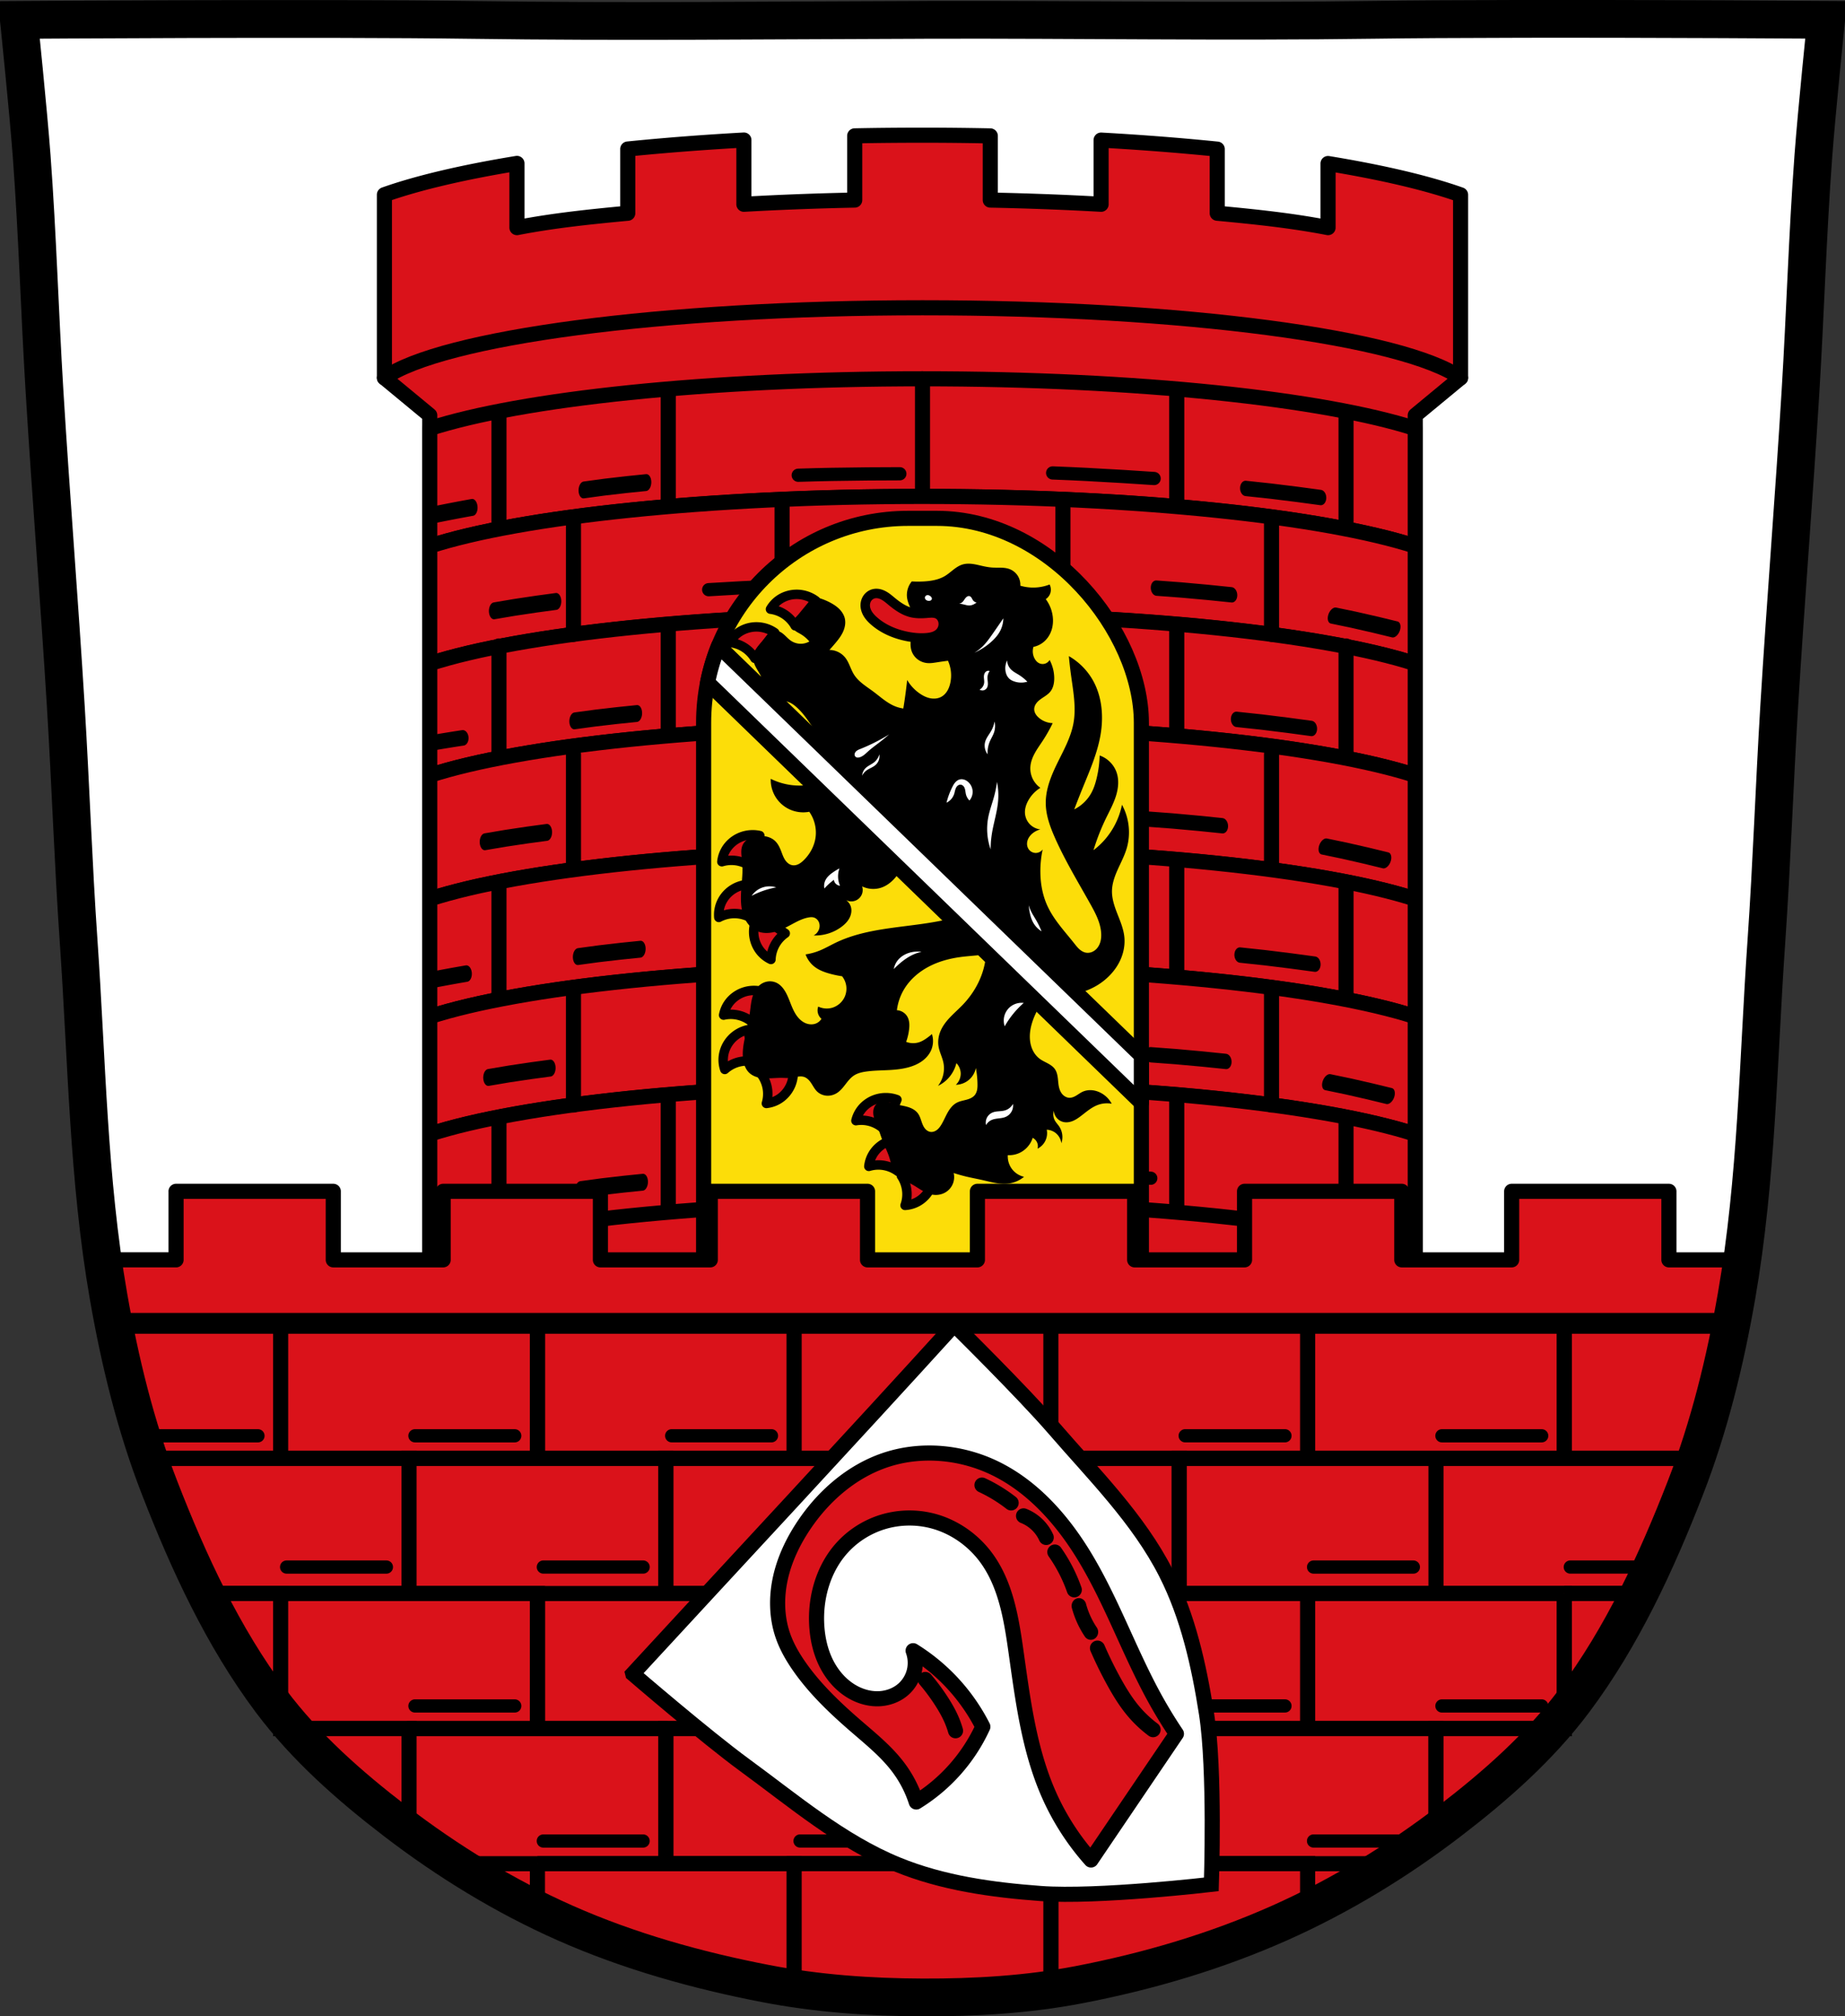 <svg xmlns="http://www.w3.org/2000/svg" xmlns:xlink="http://www.w3.org/1999/xlink" viewBox="0 0 977.12 1067.6"><rect x="0" y="0" width="977.12" height="1067.6" fill="#333333" stroke="none"/><path style="fill:#fff" d="M798.39 10.025c-26.17.053-51.02.198-70.798.478-79.11 1.122-156.7-.214-235.05 0-2.653.007-5.305.036-7.958.043-78.35.214-155.94 1.122-235.05 0-79.11-1.122-239.53 0-239.53 0s4.995 48.18 6.784 72.32c3.067 41.38 4.256 82.87 6.784 124.29 3.405 55.766 7.902 111.49 11.307 167.25 2.529 41.41 3.91 82.9 6.784 124.29 4.346 62.59 5.02 125.75 15.786 187.56 6.02 34.562 14.418 68.979 27.14 101.67 15.355 39.473 33.473 78.71 58.839 112.63 18.288 24.456 41.648 45.04 65.884 63.62 27.747 21.272 57.962 39.816 89.93 53.968 33.818 14.97 69.917 25.08 106.24 32.09 27.334 5.278 55.35 7.255 83.19 7.349 27.662.094 55.55-1.52 82.71-6.741 36.46-7.01 72.54-17.626 106.46-32.746 31.934-14.235 62.23-32.696 89.98-53.968 24.24-18.58 47.595-39.17 65.884-63.62 25.365-33.919 43.484-73.16 58.839-112.63 12.718-32.695 21.12-67.16 27.14-101.72 10.762-61.814 11.44-124.97 15.786-187.56 2.874-41.39 4.256-82.87 6.784-124.29 3.405-55.766 7.902-111.44 11.307-167.21 2.529-41.41 3.717-82.909 6.784-124.29 1.79-24.14 6.784-72.32 6.784-72.32s-90.24-.636-168.73-.478"/><path style="fill:#da121a;stroke:#000;stroke-width:8;stroke-linecap:round;stroke-linejoin:round;stroke-miterlimit:4;stroke-dasharray:none" d="m488.557 71.582.004.004c-12.14 0-24.12.106-35.907.344v34.006c-14.785.293-29.566.789-44.338 1.476-4.784.223-9.567.478-14.35.742V74.148c-21.575 1.203-42.15 2.795-61.5 4.75v34c-19.648 1.849-39.317 3.851-58.689 7.625v-34c-28.583 4.68-52.5 10.295-70.19 16.565v96.972h569.94v-96.91c-17.685-6.27-41.604-11.877-70.19-16.562v33.935c-19.37-3.774-39.035-5.776-58.683-7.625h-.004V78.957c-19.353-1.959-39.924-3.573-61.5-4.78v33.977c-4.781-.264-9.563-.52-14.347-.742a1662.584 1662.584 0 0 0-44.34-1.476V71.957a1778.382 1778.382 0 0 0-35.906-.375z"/><path style="fill:#da121a;stroke:#000;stroke-width:8;stroke-linecap:round;stroke-linejoin:round;stroke-miterlimit:4;stroke-dasharray:none" d="M488.56 162.955c-138.59 0-254.67 15.828-284.97 37.09l24 19.844v584.379h521.94V219.889l24-19.844c-30.3-21.267-146.38-37.09-284.97-37.09z"/><path style="fill:#da121a;stroke:#000;stroke-width:8;stroke-linecap:round;stroke-linejoin:round;stroke-miterlimit:4;stroke-dasharray:none" d="M488.56 200.555c-113.95 0-212.62 10.688-260.97 26.313v80.934h521.94v-80.903c-48.35-15.626-147.02-26.344-260.97-26.344z"/><path style="fill:#da121a;stroke:#000;stroke-width:8;stroke-linecap:round;stroke-linejoin:round;stroke-miterlimit:4;stroke-dasharray:none;stroke-opacity:1" d="M488.56 262.815c-113.95 0-212.62 10.688-260.97 26.313v80.934h521.94v-80.903c-48.35-15.626-147.02-26.344-260.97-26.344z"/><path style="fill:#da121a;stroke:#000;stroke-width:8;stroke-linecap:round;stroke-linejoin:round;stroke-miterlimit:4;stroke-dasharray:none;stroke-opacity:1" d="M488.56 262.845c-113.95 0-212.62 10.688-260.97 26.313v80.934h521.94v-80.903c-48.35-15.626-147.02-26.344-260.97-26.344z"/><path style="fill:#da121a;stroke:#000;stroke-width:8;stroke-linecap:round;stroke-linejoin:round;stroke-miterlimit:4;stroke-dasharray:none;stroke-opacity:1" d="M488.56 325.115c-113.95 0-212.62 10.688-260.97 26.313v80.934h521.94v-80.903c-48.35-15.626-147.02-26.344-260.97-26.344z"/><path style="fill:#da121a;stroke:#000;stroke-width:8;stroke-linecap:round;stroke-linejoin:round;stroke-miterlimit:4;stroke-dasharray:none;stroke-opacity:1" d="M488.56 325.055c-113.95 0-212.62 10.688-260.97 26.313v80.934h521.94v-80.903c-48.35-15.626-147.02-26.344-260.97-26.344z"/><path d="M488.56 384.205c-113.95 0-212.62 10.688-260.97 26.313v80.934h521.94v-80.903c-48.35-15.626-147.02-26.344-260.97-26.344z" id="a" style="fill:#da121a;stroke:#000;stroke-width:8;stroke-linecap:round;stroke-linejoin:round;stroke-miterlimit:4;stroke-dasharray:none;stroke-opacity:1"/><use xlink:href="#a" width="100%" height="100%" style="stroke-width:8;stroke-miterlimit:4;stroke-dasharray:none;stroke:#000;stroke-opacity:1"/><path style="fill:#da121a;stroke:#000;stroke-width:8;stroke-linecap:round;stroke-linejoin:round;stroke-miterlimit:4;stroke-dasharray:none;stroke-opacity:1" d="M488.56 449.645c-113.95 0-212.62 10.688-260.97 26.313V556.891h521.94v-80.903c-48.35-15.626-147.02-26.344-260.97-26.344z"/><path style="fill:#da121a;stroke:#000;stroke-width:8;stroke-linecap:round;stroke-linejoin:round;stroke-miterlimit:4;stroke-dasharray:none;stroke-opacity:1" d="M488.56 449.675c-113.95 0-212.62 10.688-260.97 26.313v80.934h521.94v-80.903c-48.35-15.626-147.02-26.344-260.97-26.344z"/><path style="fill:#da121a;stroke:#000;stroke-width:8;stroke-linecap:round;stroke-linejoin:round;stroke-miterlimit:4;stroke-dasharray:none;stroke-opacity:1" d="M488.56 511.945c-113.95 0-212.62 10.688-260.97 26.313v80.934h521.94v-80.903c-48.35-15.626-147.02-26.344-260.97-26.344z"/><path style="fill:#da121a;stroke:#000;stroke-width:8;stroke-linecap:round;stroke-linejoin:round;stroke-miterlimit:4;stroke-dasharray:none;stroke-opacity:1" d="M488.56 511.975c-113.95 0-212.62 10.688-260.97 26.313v80.934h521.94v-80.903c-48.35-15.626-147.02-26.344-260.97-26.344z"/><path style="fill:#da121a;stroke:#000;stroke-width:8;stroke-linecap:round;stroke-linejoin:round;stroke-miterlimit:4;stroke-dasharray:none;stroke-opacity:1" d="M488.56 574.235c-113.95 0-212.62 10.688-260.97 26.313v80.934h521.94v-80.903c-48.35-15.626-147.02-26.344-260.97-26.344z"/><path style="fill:#da121a;stroke:#000;stroke-width:8;stroke-linecap:round;stroke-linejoin:round;stroke-miterlimit:4;stroke-dasharray:none;stroke-opacity:1" d="M488.56 574.175c-113.95 0-212.62 10.688-260.97 26.313v80.934h521.94v-80.903c-48.35-15.626-147.02-26.344-260.97-26.344z"/><path style="fill:#da121a;stroke:#000;stroke-width:8;stroke-linecap:round;stroke-linejoin:round;stroke-miterlimit:4;stroke-dasharray:none;stroke-opacity:1" d="M488.56 636.445c-113.95 0-212.62 10.688-260.97 26.313v80.934h521.94v-80.903c-48.35-15.626-147.02-26.344-260.97-26.344z"/><path style="fill:#da121a;stroke:#000;stroke-width:8;stroke-linecap:round;stroke-miterlimit:4;stroke-dasharray:none" d="M488.56 200.555v61.53"/><path style="fill:#da121a;stroke:#000;stroke-width:8;stroke-linecap:round;stroke-miterlimit:4;stroke-dasharray:none;stroke-linejoin:round" d="M353.91 208.185v59.17"/><path style="fill:#da121a;stroke:#000;stroke-width:8;stroke-linecap:round;stroke-miterlimit:4;stroke-dasharray:none" d="M623.21 208.185v59.17"/><path style="fill:#da121a;stroke:#000;stroke-width:8;stroke-linecap:round;stroke-miterlimit:4;stroke-dasharray:none;stroke-linejoin:round" d="M264.25 219.155v59.17"/><path style="fill:#da121a;stroke:#000;stroke-width:8;stroke-linecap:round;stroke-miterlimit:4;stroke-dasharray:none" d="M712.87 219.155v59.17"/><path style="fill:#da121a;stroke:#000;stroke-width:8;stroke-linecap:round;stroke-miterlimit:4;stroke-dasharray:none;stroke-linejoin:round;stroke-opacity:1" d="M303.72 276.685v59.17M673.4 276.685v59.17"/><path transform="rotate(-1.842 1916.487 2136.374)" d="M434.75 263.625c5.97-.188 11.942-.34 17.914-.452 6.344-.12 12.688-.198 19.032-.25 5.621-.046 11.242-.072 16.864-.078" style="fill:none;stroke:#000;stroke-width:7;stroke-linecap:round;stroke-linejoin:miter;stroke-miterlimit:4;stroke-dasharray:none;stroke-opacity:1"/><path style="fill:#da121a;stroke:#000;stroke-width:8;stroke-linecap:round;stroke-miterlimit:4;stroke-dasharray:none;stroke-linejoin:round;stroke-opacity:1" d="M414.2 265.675v59.17"/><path style="fill:#da121a;stroke:#000;stroke-width:8;stroke-linecap:round;stroke-miterlimit:4;stroke-dasharray:none;stroke-opacity:1" d="M562.92 265.675v59.17"/><path style="fill:#da121a;stroke:#000;stroke-width:8;stroke-linecap:round;stroke-linejoin:round;stroke-miterlimit:4;stroke-dasharray:none;stroke-opacity:1" d="M353.91 331.045v55.454M623.21 330.808v55.706"/><path style="fill:#da121a;stroke:#000;stroke-width:8;stroke-linecap:round;stroke-miterlimit:4;stroke-dasharray:none;stroke-linejoin:round;stroke-opacity:1" d="M264.25 342.015v59.17M712.87 342.015v59.17M303.72 399.555v59.17M673.4 399.555v59.17M414.2 388.535v59.17M562.92 388.535v59.17"/><path style="fill:#da121a;stroke:#000;stroke-width:8;stroke-linecap:round;stroke-miterlimit:4;stroke-dasharray:none;stroke-opacity:1" d="M488.56 449.775v61.53"/><path style="fill:#da121a;stroke:#000;stroke-width:8;stroke-linecap:round;stroke-miterlimit:4;stroke-dasharray:none;stroke-linejoin:round;stroke-opacity:1" d="M623.21 457.405v59.17M264.25 468.375v59.17M712.87 468.375v59.17M303.72 525.905v59.17M673.4 525.905v59.17M414.2 514.895v59.17M562.92 514.895v59.17"/><path style="fill:#da121a;stroke:#000;stroke-width:8;stroke-linecap:round;stroke-miterlimit:4;stroke-dasharray:none;stroke-opacity:1" d="M488.56 574.625v61.53"/><path style="fill:#da121a;stroke:#000;stroke-width:8;stroke-linecap:round;stroke-miterlimit:4;stroke-dasharray:none;stroke-linejoin:round;stroke-opacity:1" d="M353.91 582.265v59.17M623.21 582.265v59.17M264.25 593.235v59.17M712.87 593.235v59.17M303.72 650.765v59.17M673.4 650.765v59.17M414.2 639.745v59.17"/><path style="fill:#da121a;stroke:#000;stroke-width:5;stroke-linecap:round;stroke-opacity:1" d="M562.92 639.745v59.17"/><path style="fill:#da121a;stroke:#000;stroke-width:8;stroke-miterlimit:4;stroke-dasharray:none" d="m674.08 1019.675 61.809-29.968s-1.249-31.841-6.868-33.09c-5.619-1.249-72.42-1.873-73.05 3.746-.624 5.619 18.11 59.31 18.11 59.31zM233.93 986.585l44.952 25.598s19.979-3.746 21.23-6.868c1.249-3.122-2.497-33.09-3.746-35.587s-31.22-4.37-35.587-3.746c-4.37.624-26.846 20.603-26.846 20.603z"/><path style="fill:none;stroke:#000;stroke-width:7;stroke-linecap:round;stroke-linejoin:miter;stroke-miterlimit:4;stroke-dasharray:none;stroke-opacity:1" d="M434.75 263.625c5.97-.188 11.942-.34 17.914-.452 6.344-.12 12.688-.198 19.032-.25 5.621-.046 11.242-.072 16.864-.078" transform="rotate(3.97 -4658.752 2187.351)"/><rect style="opacity:1;fill:#fcdd09;fill-opacity:1;fill-rule:evenodd;stroke:none;stroke-width:8;stroke-linecap:round;stroke-linejoin:round;stroke-miterlimit:4;stroke-dasharray:none;stroke-opacity:1;paint-order:markers fill stroke" width="231.844" height="570.459" x="372.636" y="274.448" ry="108.296" rx="108.296"/><path style="fill:#da121a;fill-opacity:1;stroke:#000;stroke-width:5;stroke-linecap:round;stroke-linejoin:round;stroke-miterlimit:4;stroke-dasharray:none;stroke-opacity:1" d="M421.257 314.701c-3.172.13-6.31 1.181-8.879 3.047a15.736 15.736 0 0 0-4.33 4.79 17.62 17.62 0 0 1 6.342 2.089 17.679 17.679 0 0 1 6.736 6.71l10.914-13.253a16.938 16.938 0 0 0-9.424-3.381c-.453-.02-.906-.02-1.359-.002zm-20.46 17.213c-3.628-.046-7.273 1.13-10.144 3.348a15.735 15.735 0 0 0-4.187 4.916 17.62 17.62 0 0 1 6.4 1.9 17.68 17.68 0 0 1 6.934 6.508l10.516-13.572a16.936 16.936 0 0 0-9.52-3.1zm5.414 19.47a17.672 17.672 0 0 1-1.418 9.401 17.626 17.626 0 0 1-3.852 5.455 15.746 15.746 0 0 0 6.334 1.27c3.628-.035 7.217-1.367 10.037-3.649a16.937 16.937 0 0 0 5.557-8.328zm-7.59 90.606a16.903 16.903 0 0 0-6.205 1.178c-3.372 1.337-6.296 3.808-8.107 6.951a15.746 15.746 0 0 0-2.006 6.14 17.631 17.631 0 0 1 6.644-.675 17.673 17.673 0 0 1 8.885 3.383l4.568-16.551a16.747 16.747 0 0 0-3.779-.426zm-.928 26.248c-3.387-.101-6.8.852-9.644 2.694-3.045 1.971-5.43 4.967-6.59 8.404a15.742 15.742 0 0 0-.762 6.414 17.616 17.616 0 0 1 6.381-1.963c3.191-.344 6.474.208 9.377 1.576zm3.98 16.28a16.94 16.94 0 0 0-2.507 9.693c.178 3.623 1.576 7.188 3.967 9.916a15.734 15.734 0 0 0 5.164 3.877c.08-2.238.595-4.46 1.504-6.506a17.674 17.674 0 0 1 6.066-7.32zm-2.368 39.9a16.84 16.84 0 0 0-5.006.756c-3.463 1.08-6.565 3.326-8.608 6.324a15.741 15.741 0 0 0-2.459 5.973 17.628 17.628 0 0 1 6.676-.176c3.166.527 6.18 1.94 8.608 4.039l5.795-16.16a16.84 16.84 0 0 0-5.006-.756zm-3.135 20.76a16.94 16.94 0 0 0-8.723 4.916c-2.487 2.64-4.087 6.12-4.394 9.734-.184 2.16.086 4.359.789 6.41a17.63 17.63 0 0 1 5.73-3.43 17.672 17.672 0 0 1 9.48-.706zm23.52 18.94-16.544 4.589a17.684 17.684 0 0 1 3.397 8.883 17.616 17.616 0 0 1-.666 6.642 15.736 15.736 0 0 0 6.137-2.011c3.14-1.816 5.607-4.745 6.94-8.12a16.936 16.936 0 0 0 .735-9.984zm49.103 17.062c-1.27.025-2.538.194-3.77.506-3.516.89-6.736 2.963-8.939 5.845a15.735 15.735 0 0 0-2.781 5.828 17.63 17.63 0 0 1 6.676.19 17.671 17.671 0 0 1 8.373 4.502l6.668-15.82a16.903 16.903 0 0 0-6.227-1.051zm7.658 22.105a16.904 16.904 0 0 0-6.205 1.178c-3.372 1.337-6.296 3.81-8.107 6.953a15.734 15.734 0 0 0-2.004 6.139 17.62 17.62 0 0 1 6.642-.676 17.68 17.68 0 0 1 8.887 3.383l4.566-16.55a16.749 16.749 0 0 0-3.779-.427zm17.67 15.516-16.75 3.77a17.68 17.68 0 0 1 2.953 9.038 17.615 17.615 0 0 1-.992 6.602c2.165-.13 4.3-.715 6.229-1.707 3.226-1.66 5.835-4.463 7.332-7.768a16.935 16.935 0 0 0 1.228-9.935z"/><rect style="opacity:1;fill:none;fill-opacity:1;fill-rule:evenodd;stroke:#000;stroke-width:8;stroke-linecap:round;stroke-linejoin:round;stroke-miterlimit:4;stroke-dasharray:none;stroke-opacity:1;paint-order:markers fill stroke" width="231.844" height="570.459" x="372.636" y="274.448" ry="108.296" rx="108.296"/><path style="fill:#da121a;stroke:#000;stroke-width:8;stroke-linecap:round;stroke-miterlimit:4;stroke-dasharray:none" d="M284.61 700.685h135.97v71.52H284.61z"/><path style="fill:#da121a;stroke:#000;stroke-width:8;stroke-linecap:round;stroke-miterlimit:4;stroke-dasharray:none" d="M420.58 700.685h135.97v71.52H420.58zM59.211 700.675l21 71.53h68.41v-71.53zM148.632 700.685h135.97v71.52h-135.97zM556.55 700.685h135.97v71.52H556.55zM692.53 700.685H828.5v71.52H692.53z"/><path style="fill:#da121a;stroke:#000;stroke-width:8;stroke-linecap:round;stroke-miterlimit:4;stroke-dasharray:none" d="M828.49 700.675v71.53h66.844l17.25-47.22 4.781-24.313h-88.87zM352.59 772.195h135.97v71.52H352.59zM488.57 772.195h135.97v71.52H488.57zM80.649 772.205v.406l31.875 71.09h104.09v-71.5H80.644z"/><path style="fill:#da121a;stroke:#000;stroke-width:8;stroke-linecap:round;stroke-miterlimit:4;stroke-dasharray:none" d="M216.62 772.195h135.97v71.52H216.62zM624.54 772.195h135.97v71.52H624.54zM760.52 772.205v71.5h108.47l18.625-40.688 8.875-28.625v-2.188H760.52zM284.61 843.715h135.97v71.52H284.61z"/><path style="fill:#da121a;stroke:#000;stroke-width:8;stroke-linecap:round;stroke-miterlimit:4;stroke-dasharray:none" d="M420.58 843.715h135.97v71.52H420.58zM108.117 843.705l14.06 32.375 26.438 30.03V843.7h-40.5zM148.632 843.715h135.97v71.52h-135.97zM556.55 843.715h135.97v71.52H556.55zM692.53 843.715H828.5v71.52H692.53z"/><path style="fill:#da121a;stroke:#000;stroke-width:8;stroke-linecap:round;stroke-miterlimit:4;stroke-dasharray:none" d="M828.49 843.705v62.03l21.03-24.656 18.16-37.37h-39.19zM352.59 915.235h135.97v71.52H352.59z"/><path style="fill:none;stroke:#000;stroke-width:7;stroke-linecap:round;stroke-linejoin:miter;stroke-miterlimit:4;stroke-dasharray:none;stroke-opacity:1" d="M476.555 974.745h-52.849"/><path style="fill:#da121a;stroke:#000;stroke-width:8;stroke-linecap:round;stroke-miterlimit:4;stroke-dasharray:none" d="M488.57 915.235h135.97v71.52H488.57zM156.34 915.235l23.281 23.281 16.844 13.719 20.16 14.906v-51.906h-60.28z"/><path style="fill:#da121a;stroke:#000;stroke-width:8;stroke-linecap:round;stroke-miterlimit:4;stroke-dasharray:none;stroke-linejoin:round" d="M216.62 915.235v56.844l25.313 14.688h110.66v-71.53h-135.97z"/><path style="fill:#da121a;stroke:#000;stroke-width:8;stroke-linecap:round;stroke-miterlimit:4;stroke-dasharray:none" d="M624.52 915.235v71.53h111.41l24.594-18.781v-52.75h-136z"/><path style="fill:#da121a;stroke:#000;stroke-width:8;stroke-linecap:round;stroke-miterlimit:4;stroke-dasharray:none" d="M760.52 915.235v53.594l24.06-19.719 32.19-33.875zM556.55 986.765v68.53c7.202-.122 85.69-23.16 85.69-23.16l50.28-21.969V986.76H556.55zm0 70.66v.844h.188c-.075-.341-.133-.59-.188-.844zM284.62 986.765v21.438l39.22 19.594 69.28 21.844 27.469 3.438v-66.31h-135.97z"/><path style="fill:#da121a;stroke:#000;stroke-width:8;stroke-linecap:round;stroke-miterlimit:4;stroke-dasharray:none" d="M420.58 986.755h135.97v71.52H420.58z"/><path style="fill:none;stroke:#000;stroke-width:7;stroke-linecap:round;stroke-linejoin:miter;stroke-miterlimit:4;stroke-dasharray:none;stroke-opacity:1" d="M680.53 903.235h-52.849"/><path style="fill:#fff;stroke:#000;stroke-width:8;stroke-linecap:round;stroke-miterlimit:4;stroke-dasharray:none" d="M335.12 886.225s38.633 33.27 59.19 48.29c25.993 18.987 51.22 40.508 80.901 52.677 23.992 9.835 50.25 13.462 75.9 15.353 30.22 2.228 90.43-4.831 90.43-4.831s2.096-60.57-2.594-90.51c-3.98-25.41-9.721-51.31-21.484-74.41-14.554-28.591-38.08-51.95-59.13-76.31-16.647-19.263-52.966-55.05-52.966-55.05-56.827 62.54-112.99 122.64-170.25 184.78z"/><g style="stroke-width:1.042"><path d="m-485.574 987.537 47.173-69.677a259.07 259.07 0 0 1-12.118-19.908c-14.189-25.862-23.922-54.075-39.382-79.198-12.088-19.642-28.131-37.584-48.904-47.605-18.704-9.023-40.927-11.012-60.589-4.328-18.406 6.258-33.853 19.711-44.69 35.852-5.971 8.893-10.69 18.723-13.007 29.182-2.316 10.458-2.153 21.575 1.33 31.705 2.047 5.948 5.191 11.47 8.762 16.648 8.83 12.805 20.25 23.595 32.026 33.757 8.282 7.148 16.875 14.133 23.37 22.937a64.69 64.69 0 0 1 9.52 18.61 95.758 95.758 0 0 0 21.206-17.745 95.768 95.768 0 0 0 15.58-23.802 105.785 105.785 0 0 0-17.743-25.101 105.74 105.74 0 0 0-20.774-16.878 19.613 19.613 0 0 1 .627 11.352 19.613 19.613 0 0 1-5.82 9.768c-3.902 3.543-9.21 5.387-14.482 5.422-5.27.036-10.483-1.667-14.947-4.47-5.99-3.764-10.651-9.458-13.696-15.845-3.045-6.386-4.528-13.445-4.913-20.509-.842-15.44 3.812-31.466 14.282-42.845 6.044-6.57 13.89-11.46 22.441-14.022 8.552-2.563 17.786-2.794 26.462-.692 12.063 2.923 22.905 10.368 30.294 20.34 10.764 14.527 13.901 33.169 16.446 51.068 3.845 27.047 7.178 54.623 18.176 79.63a138.494 138.494 0 0 0 23.37 36.354z" style="fill:#da121a;fill-opacity:1;stroke:#000;stroke-width:8.34;stroke-linecap:round;stroke-linejoin:round;stroke-miterlimit:4;stroke-dasharray:none;stroke-opacity:1" transform="matrix(.959 0 0 .959 1043.463 37.757)"/><path d="M-545.78 780.552a83.131 83.131 0 0 1 16.097 9.836M-522.827 797.542a23.137 23.137 0 0 1 8.048 5.366 23.11 23.11 0 0 1 4.471 6.557M-505.539 817.513a85.793 85.793 0 0 1 10.731 20.866" style="fill:none;stroke:#000;stroke-width:8.34;stroke-linecap:round;stroke-linejoin:round;stroke-miterlimit:4;stroke-dasharray:none;stroke-opacity:1" transform="matrix(.959 0 0 .959 1043.463 37.757)"/><path transform="matrix(.781 0 0 .828 956.928 151.168)" d="M-493.616 844.34a54.33 54.33 0 0 0 8.048 16.693" style="fill:none;stroke:#000;stroke-width:9.951;stroke-linecap:round;stroke-linejoin:round;stroke-miterlimit:4;stroke-dasharray:none;stroke-opacity:1"/><path d="M-481.99 870.571a216.377 216.377 0 0 0 9.24 18.779c3.061 5.53 6.381 10.947 10.432 15.798a64.884 64.884 0 0 0 11.03 10.433M-577.077 887.86a113.304 113.304 0 0 1 9.24 12.519c1.89 2.966 3.643 6.026 5.068 9.24a51.057 51.057 0 0 1 2.384 6.558" style="fill:none;stroke:#000;stroke-width:8.34;stroke-linecap:round;stroke-linejoin:round;stroke-miterlimit:4;stroke-dasharray:none;stroke-opacity:1" transform="matrix(.959 0 0 .959 1043.463 37.757)"/></g><path d="M93.242 630.765v36.28H54.429a628.515 628.515 0 0 0 3.03 19.219 734.503 734.503 0 0 0 2.656 14.406h856.87a741.118 741.118 0 0 0 2.688-14.5 622.074 622.074 0 0 0 3.03-19.12h-38.844v-36.28h-83.28v36.28h-58.19v-36.28h-83.28v36.28h-58.19v-36.28h-83.28v36.28h-58.19v-36.28h-83.28v36.28h-58.19v-36.28h-83.28v36.28h-58.19v-36.28h-83.28z" style="fill:#da121a;stroke:#000;stroke-width:8;stroke-linecap:round;stroke-linejoin:round;stroke-miterlimit:4;stroke-dasharray:none"/><path style="fill:none;stroke:#000;stroke-width:11;stroke-linecap:butt;stroke-miterlimit:4;stroke-dasharray:none;stroke-linejoin:round" d="M60.12 700.675h857.25"/><path d="M798.39 10.025c-26.17.053-51.02.198-70.798.478-79.11 1.122-156.7-.214-235.05 0-2.653.007-5.305.036-7.958.043-78.35.214-155.94 1.122-235.05 0-79.11-1.122-239.53 0-239.53 0s4.995 48.18 6.784 72.32c3.067 41.38 4.256 82.87 6.784 124.29 3.405 55.766 7.902 111.49 11.307 167.25 2.529 41.41 3.91 82.9 6.784 124.29 4.346 62.59 5.02 125.75 15.786 187.56 6.02 34.562 14.418 68.979 27.14 101.67 15.355 39.473 33.473 78.71 58.839 112.63 18.288 24.456 41.648 45.04 65.884 63.62 27.747 21.272 57.962 39.816 89.93 53.968 33.818 14.97 69.917 25.08 106.24 32.09 27.334 5.278 55.35 7.255 83.19 7.349 27.662.094 55.55-1.52 82.71-6.741 36.46-7.01 72.54-17.626 106.46-32.746 31.934-14.235 62.23-32.696 89.98-53.968 24.24-18.58 47.595-39.17 65.884-63.62 25.365-33.919 43.484-73.16 58.839-112.63 12.718-32.695 21.12-67.16 27.14-101.72 10.762-61.814 11.44-124.97 15.786-187.56 2.874-41.39 4.256-82.87 6.784-124.29 3.405-55.766 7.902-111.44 11.307-167.21 2.529-41.41 3.717-82.909 6.784-124.29 1.79-24.14 6.784-72.32 6.784-72.32s-90.24-.636-168.73-.478z" style="fill:none;stroke:#000;stroke-width:20"/><path style="fill:none;stroke:#000;stroke-width:7;stroke-linecap:round;stroke-linejoin:miter;stroke-miterlimit:4;stroke-dasharray:none;stroke-opacity:1" d="M408.575 760.195h-52.849M272.61 760.205h-52.849M136.621 760.205H83.772M816.49 760.205h-52.849M680.525 760.195h-52.849M340.605 829.695h-52.849M204.64 829.705h-52.849M748.52 829.705h-52.849M873.005 829.695h-41.369M272.615 903.245h-52.849M816.495 903.245h-52.849M340.59 974.755h-52.849M748.505 974.745h-52.849"/><path style="fill:none;stroke:#000;stroke-width:7;stroke-linecap:round;stroke-linejoin:miter;stroke-miterlimit:4;stroke-dasharray:none;stroke-opacity:1" d="M434.75 263.625c5.97-.188 11.942-.34 17.914-.452 6.344-.12 12.688-.198 19.032-.25 5.621-.046 11.242-.072 16.864-.078" transform="translate(-12 -12)"/><path style="fill:none;stroke:#000;stroke-width:8.946;stroke-linecap:round;stroke-linejoin:miter;stroke-miterlimit:4;stroke-dasharray:none;stroke-opacity:1" d="M434.75 263.625c5.97-.188 11.942-.34 17.914-.452 6.344-.12 12.688-.198 19.032-.25 5.621-.046 11.242-.072 16.864-.078" transform="matrix(.614 -.058 .004 .998 41.16 21.533)"/><path style="fill:none;stroke:#000;stroke-width:7;stroke-linecap:round;stroke-linejoin:miter;stroke-miterlimit:4;stroke-dasharray:none;stroke-opacity:1" d="M434.75 263.625c5.97-.188 11.942-.34 17.914-.452 6.344-.12 12.688-.198 19.032-.25 5.621-.046 11.242-.072 16.864-.078" transform="rotate(3.97 686.807 2027.69)"/><path style="fill:none;stroke:#000;stroke-width:8.152;stroke-linecap:round;stroke-linejoin:miter;stroke-miterlimit:4;stroke-dasharray:none;stroke-opacity:1" d="M434.75 263.625c5.97-.188 11.942-.34 17.914-.452 6.344-.12 12.688-.198 19.032-.25 5.621-.046 11.242-.072 16.864-.078" transform="matrix(.736 .104 -.052 .994 353.489 -48.648)"/><path style="fill:none;stroke:#000;stroke-width:8.946;stroke-linecap:round;stroke-linejoin:miter;stroke-miterlimit:4;stroke-dasharray:none;stroke-opacity:1" d="M452.664 263.173a2123.512 2123.512 0 0 1 35.896-.328" transform="matrix(.607 -.108 .085 .994 -68.72 60.144)"/><path transform="matrix(.611 -.078 .036 .997 -13.454 94.498)" d="M434.75 263.625c5.97-.188 11.942-.34 17.914-.452 6.344-.12 12.688-.198 19.032-.25 5.621-.046 11.242-.072 16.864-.078" style="fill:none;stroke:#000;stroke-width:8.946;stroke-linecap:round;stroke-linejoin:miter;stroke-miterlimit:4;stroke-dasharray:none;stroke-opacity:1"/><path transform="matrix(.739 .08 -.02 .995 296.459 14.316)" d="M434.75 263.625c5.97-.188 11.942-.34 17.914-.452 6.344-.12 12.688-.198 19.032-.25 5.621-.046 11.242-.072 16.864-.078" style="fill:none;stroke:#000;stroke-width:8.152;stroke-linecap:round;stroke-linejoin:miter;stroke-miterlimit:4;stroke-dasharray:none;stroke-opacity:1"/><path style="fill:none;stroke:#000;stroke-width:8.946;stroke-linecap:round;stroke-linejoin:miter;stroke-miterlimit:4;stroke-dasharray:none;stroke-opacity:1" d="M434.75 263.625c5.97-.188 11.942-.34 17.914-.452 6.344-.12 12.688-.198 19.032-.25 5.621-.046 11.242-.072 16.864-.078" transform="matrix(.598 .15 -.329 .942 532.987 12.37)"/><path style="fill:none;stroke:#000;stroke-width:8.946;stroke-linecap:round;stroke-linejoin:miter;stroke-miterlimit:4;stroke-dasharray:none;stroke-opacity:1" d="M434.75 263.625c5.97-.188 11.942-.34 17.914-.452 6.344-.12 12.688-.198 19.032-.25 5.621-.046 11.242-.072 16.864-.078" transform="matrix(.614 -.058 .004 .998 36.283 143.804)"/><path style="fill:none;stroke:#000;stroke-width:8.152;stroke-linecap:round;stroke-linejoin:miter;stroke-miterlimit:4;stroke-dasharray:none;stroke-opacity:1" d="M434.75 263.625c5.97-.188 11.942-.34 17.914-.452 6.344-.12 12.688-.198 19.032-.25 5.621-.046 11.242-.072 16.864-.078" transform="matrix(.736 .104 -.052 .994 348.613 73.623)"/><path style="fill:none;stroke:#000;stroke-width:12.282;stroke-linecap:round;stroke-linejoin:miter;stroke-miterlimit:4;stroke-dasharray:none;stroke-opacity:1" d="M452.664 263.173a2123.512 2123.512 0 0 1 35.896-.328" transform="matrix(.481 -.072 .068 .665 -7.706 251.054)"/><path transform="matrix(.611 -.078 .036 .997 -18.33 216.77)" d="M434.75 263.625c5.97-.188 11.942-.34 17.914-.452 6.344-.12 12.688-.198 19.032-.25 5.621-.046 11.242-.072 16.864-.078" style="fill:none;stroke:#000;stroke-width:8.946;stroke-linecap:round;stroke-linejoin:miter;stroke-miterlimit:4;stroke-dasharray:none;stroke-opacity:1"/><path transform="matrix(.739 .08 -.02 .995 291.583 136.587)" d="M434.75 263.625c5.97-.188 11.942-.34 17.914-.452 6.344-.12 12.688-.198 19.032-.25 5.621-.046 11.242-.072 16.864-.078" style="fill:none;stroke:#000;stroke-width:8.152;stroke-linecap:round;stroke-linejoin:miter;stroke-miterlimit:4;stroke-dasharray:none;stroke-opacity:1"/><path style="fill:none;stroke:#000;stroke-width:8.946;stroke-linecap:round;stroke-linejoin:miter;stroke-miterlimit:4;stroke-dasharray:none;stroke-opacity:1" d="M434.75 263.625c5.97-.188 11.942-.34 17.914-.452 6.344-.12 12.688-.198 19.032-.25 5.621-.046 11.242-.072 16.864-.078" transform="matrix(.598 .15 -.329 .942 528.111 134.642)"/><path style="fill:none;stroke:#000;stroke-width:8.946;stroke-linecap:round;stroke-linejoin:miter;stroke-miterlimit:4;stroke-dasharray:none;stroke-opacity:1" d="M434.75 263.625c5.97-.188 11.942-.34 17.914-.452 6.344-.12 12.688-.198 19.032-.25 5.621-.046 11.242-.072 16.864-.078" transform="matrix(.614 -.058 .004 .998 38.148 268.595)"/><path style="fill:none;stroke:#000;stroke-width:8.152;stroke-linecap:round;stroke-linejoin:miter;stroke-miterlimit:4;stroke-dasharray:none;stroke-opacity:1" d="M434.75 263.625c5.97-.188 11.942-.34 17.914-.452 6.344-.12 12.688-.198 19.032-.25 5.621-.046 11.242-.072 16.864-.078" transform="matrix(.736 .104 -.052 .994 350.478 198.413)"/><path style="fill:none;stroke:#000;stroke-width:9.919;stroke-linecap:round;stroke-linejoin:miter;stroke-miterlimit:4;stroke-dasharray:none;stroke-opacity:1" d="M452.664 263.173a2123.512 2123.512 0 0 1 35.896-.328" transform="matrix(.561 -.095 .079 .874 -47.77 332.165)"/><path transform="matrix(.611 -.078 .036 .997 -16.466 341.56)" d="M434.75 263.625c5.97-.188 11.942-.34 17.914-.452 6.344-.12 12.688-.198 19.032-.25 5.621-.046 11.242-.072 16.864-.078" style="fill:none;stroke:#000;stroke-width:8.946;stroke-linecap:round;stroke-linejoin:miter;stroke-miterlimit:4;stroke-dasharray:none;stroke-opacity:1"/><path transform="matrix(.739 .08 -.02 .995 293.448 261.378)" d="M434.75 263.625c5.97-.188 11.942-.34 17.914-.452 6.344-.12 12.688-.198 19.032-.25 5.621-.046 11.242-.072 16.864-.078" style="fill:none;stroke:#000;stroke-width:8.152;stroke-linecap:round;stroke-linejoin:miter;stroke-miterlimit:4;stroke-dasharray:none;stroke-opacity:1"/><path style="fill:none;stroke:#000;stroke-width:8.946;stroke-linecap:round;stroke-linejoin:miter;stroke-miterlimit:4;stroke-dasharray:none;stroke-opacity:1" d="M434.75 263.625c5.97-.188 11.942-.34 17.914-.452 6.344-.12 12.688-.198 19.032-.25 5.621-.046 11.242-.072 16.864-.078" transform="matrix(.598 .15 -.329 .942 529.975 259.432)"/><path style="fill:none;stroke:#000;stroke-width:8.946;stroke-linecap:round;stroke-linejoin:miter;stroke-miterlimit:4;stroke-dasharray:none;stroke-opacity:1" d="M434.75 263.625c5.97-.188 11.942-.34 17.914-.452 6.344-.12 12.688-.198 19.032-.25 5.621-.046 11.242-.072 16.864-.078" transform="matrix(.614 -.058 .004 .998 39.388 391.972)"/><path transform="translate(1040.714)" style="fill:#000;stroke:none;stroke-width:1px;stroke-linecap:butt;stroke-linejoin:miter;stroke-opacity:1" d="M-528.164 484.128a181.257 181.257 0 0 1-20.143 4.438c-16.843 2.717-34.48 3.171-49.846 10.584-2.893 1.395-5.676 3.027-8.658 4.22a32.142 32.142 0 0 1-7.263 1.956 14.546 14.546 0 0 0 4.654 6.456c2.377 1.872 5.278 2.951 8.194 3.756 2.132.587 4.3 1.044 6.487 1.365a10.614 10.614 0 0 1 2.221 5.27c.24 1.916-.06 3.896-.855 5.655-1.272 2.813-3.845 5.01-6.828 5.804-2.37.631-4.962.384-7.17-.682a5.913 5.913 0 0 0-.341 2.39 5.965 5.965 0 0 0 2.048 4.096 6.143 6.143 0 0 1-2.731 2.39c-1.719.76-3.742.68-5.492-.006-1.749-.686-3.237-1.939-4.41-3.408-1.544-1.935-2.565-4.23-3.484-6.529-.918-2.299-1.758-4.645-3.002-6.786-1.15-1.979-2.704-3.814-4.78-4.78a8.107 8.107 0 0 0-4.406-.674 8.667 8.667 0 0 0-4.13 1.699c-2.14 1.625-3.445 4.145-4.17 6.732-.725 2.587-.933 5.286-1.292 7.949-.485 3.602-1.25 7.16-2.051 10.706-1.055 4.663-2.183 9.438-1.546 14.175.36 2.683 1.355 5.387 3.35 7.217 1.157 1.06 2.6 1.78 4.109 2.214 1.508.434 3.084.591 4.654.62 2.836.054 5.668-.305 8.505-.257 1.634.028 3.274.19 4.897 0 1.124-.131 2.221-.43 3.338-.61 1.117-.182 2.283-.243 3.363.095.83.259 1.578.745 2.215 1.338.637.592 1.169 1.288 1.65 2.012.994 1.492 1.804 3.137 3.094 4.382 1.37 1.323 3.235 2.107 5.136 2.225 1.902.117 3.829-.42 5.43-1.452 1.823-1.174 3.186-2.923 4.512-4.638 1.326-1.715 2.688-3.465 4.509-4.64 1.91-1.233 4.192-1.747 6.443-2.062 3.924-.55 7.9-.567 11.856-.774 3.647-.19 7.31-.547 10.824-1.546 2.406-.684 4.742-1.676 6.782-3.123 2.04-1.447 3.777-3.365 4.816-5.64a12.272 12.272 0 0 0 .516-8.763 30.901 30.901 0 0 1-3.35 2.578c-.899.597-1.833 1.15-2.836 1.546a10.292 10.292 0 0 1-7.474 0 29.514 29.514 0 0 0 1.546-6.443c.145-1.172.22-2.358.104-3.533-.115-1.175-.425-2.342-1.01-3.367-1.122-1.962-3.28-3.291-5.537-3.41a28.38 28.38 0 0 1 4.124-11.597c3.065-4.877 7.6-8.742 12.69-11.436 5.092-2.694 10.73-4.254 16.433-5.059 4.106-.579 8.257-.775 12.371-1.288a80.772 80.772 0 0 0 17.268-4.124z"/><path transform="translate(1040.714)" style="fill:#fff;stroke:#000;stroke-width:1px;stroke-linecap:butt;stroke-linejoin:miter;stroke-opacity:1" d="M-549.99 504.07a15.935 15.935 0 0 0-8.199-.372c-3.147.692-6.132 2.43-7.949 5.092a10.806 10.806 0 0 0-1.863 5.714 46.612 46.612 0 0 1 4.099-3.975c2.187-1.875 4.568-3.557 7.204-4.72a21.58 21.58 0 0 1 6.707-1.738z"/><path transform="translate(1040.714 4)" style="fill:#000;stroke:none;stroke-width:1px;stroke-linecap:butt;stroke-linejoin:miter;stroke-opacity:1" d="M-519.02 490.688a41.276 41.276 0 0 1-1.147 19.488c-2.048 6.652-5.796 12.737-10.604 17.769-2.097 2.194-4.39 4.193-6.496 6.38-2.105 2.186-4.04 4.595-5.254 7.376-1.134 2.599-1.605 5.513-1.146 8.311.484 2.957 1.965 5.666 2.579 8.598.892 4.261-.186 8.893-2.866 12.324a18.121 18.121 0 0 0 4.585-3.153 18.206 18.206 0 0 0 5.16-8.884 8.057 8.057 0 0 1 2.292 5.445 8.077 8.077 0 0 1-2.58 6.019 11.124 11.124 0 0 0 6.879-2.58 11.124 11.124 0 0 0 3.725-6.305 50.19 50.19 0 0 1 .86 8.311c.021 1.054.008 2.114-.188 3.15-.195 1.034-.582 2.05-1.245 2.869-.546.676-1.265 1.199-2.04 1.593-.774.395-1.606.665-2.445.89-1.68.45-3.427.733-4.972 1.53-2.168 1.116-3.73 3.14-4.928 5.265-1.197 2.125-2.105 4.408-3.384 6.485-.633 1.028-1.37 2.017-2.34 2.74-.967.723-2.196 1.16-3.391.985-1.015-.148-1.934-.725-2.63-1.478-.695-.753-1.184-1.675-1.57-2.624-.772-1.9-1.184-3.985-2.392-5.642-.698-.957-1.635-1.725-2.665-2.31s-2.153-.993-3.296-1.304c-2.286-.623-4.664-.871-6.936-1.545-1.131-.335-2.232-.775-3.378-1.057-1.145-.282-2.362-.401-3.5-.09a5.04 5.04 0 0 0-2.085 1.175 5.581 5.581 0 0 0-1.354 1.978c-.658 1.616-.564 3.453-.13 5.142.435 1.689 1.191 3.274 1.85 4.89 1.152 2.826 2.014 5.764 3.152 8.597 1.038 2.586 2.306 5.084 3.153 7.738.485 1.524.83 3.09 1.315 4.613.485 1.524 1.123 3.024 2.124 4.271 1.07 1.334 2.512 2.323 4.013 3.142 1.502.82 3.081 1.488 4.584 2.304 1.796.974 3.472 2.152 5.234 3.183 1.763 1.032 3.642 1.927 5.657 2.262 2.459.408 5.077-.072 7.165-1.433a9.463 9.463 0 0 0 3.593-4.38 9.463 9.463 0 0 0 .42-5.65 85.206 85.206 0 0 0 7.164 2.005c2.664.622 5.357 1.116 8.025 1.72 4.819 1.092 9.746 2.557 14.616 1.72a15.919 15.919 0 0 0 7.451-3.44 11.153 11.153 0 0 1-6.305-4.012 11.162 11.162 0 0 1-2.293-7.451 13.07 13.07 0 0 0 5.446-.86c3.652-1.416 6.586-4.568 7.738-8.311a5.032 5.032 0 0 1 2.58 3.152 4.99 4.99 0 0 1 0 2.58 9.233 9.233 0 0 0 3.725-3.44 9.275 9.275 0 0 0 1.146-6.591c1.53.059 3.04.562 4.3 1.433a8.216 8.216 0 0 1 3.438 5.732c1.025-2.923.587-6.319-1.146-8.885-.728-1.078-1.666-2.012-2.293-3.152a6.876 6.876 0 0 1-.573-5.159 6.661 6.661 0 0 0 1.689 3.945 6.661 6.661 0 0 0 3.756 2.073c1.657.291 3.379-.066 4.918-.745 1.539-.68 2.919-1.669 4.253-2.694 2.808-2.156 5.548-4.547 8.885-5.731a13.996 13.996 0 0 1 7.164-.574 13.803 13.803 0 0 0-6.305-6.018c-1.43-.67-2.984-1.091-4.561-1.164-1.578-.073-3.18.208-4.61.877-1.157.542-2.183 1.323-3.28 1.978-1.098.656-2.32 1.196-3.598 1.175-1.342-.023-2.628-.683-3.56-1.649-.933-.965-1.534-2.215-1.885-3.51-.454-1.67-.511-3.419-.716-5.138-.205-1.72-.582-3.476-1.577-4.893-.936-1.334-2.344-2.258-3.777-3.033-1.434-.775-2.938-1.441-4.248-2.412-1.555-1.154-2.791-2.716-3.647-4.454-.855-1.737-1.338-3.647-1.511-5.577-.305-3.389.333-6.81 1.433-10.03a35.86 35.86 0 0 1 8.024-13.184z"/><path transform="translate(1040.714)" style="fill:#000;stroke:none;stroke-width:1px;stroke-linecap:butt;stroke-linejoin:miter;stroke-opacity:1" d="M-601.26 412.039a34.788 34.788 0 0 1-20.404 3.62 34.608 34.608 0 0 1-10.86-3.291 17.291 17.291 0 0 0 2.517 9.544 17.292 17.292 0 0 0 7.355 6.581 17.31 17.31 0 0 0 10.531 1.317c2.808 3.96 4.014 9.022 3.291 13.822-.676 4.494-2.995 8.678-6.252 11.847-.804.782-1.673 1.512-2.673 2.02-1 .506-2.143.78-3.251.613-.811-.122-1.579-.476-2.236-.968-.657-.491-1.206-1.117-1.661-1.8-.91-1.364-1.442-2.94-2.027-4.472-.778-2.039-1.706-4.094-3.29-5.595-1.156-1.094-2.616-1.84-4.152-2.253-1.537-.413-3.148-.501-4.735-.38-1.64.127-3.281.481-4.747 1.227-1.467.747-2.753 1.905-3.48 3.38-.665 1.35-.838 2.895-.789 4.398.049 1.504.307 2.992.46 4.489.646 6.34-.614 12.714-.658 19.087-.024 3.487.331 7.032 1.654 10.258 1.324 3.226 3.706 6.12 6.902 7.513 2.562 1.117 5.488 1.21 8.228.659 3.63-.73 6.944-2.52 10.202-4.279 2.827-1.526 5.72-3.067 8.885-3.62.872-.152 1.778-.226 2.633 0 1.188.314 2.189 1.211 2.711 2.324.523 1.112.583 2.417.251 3.6a5.91 5.91 0 0 1-2.962 3.62 23.371 23.371 0 0 0 14.81-4.607c1.651-1.238 3.158-2.726 4.132-4.546.975-1.82 1.377-4.002.804-5.985a6.639 6.639 0 0 0-2.633-3.62c.966.52 2.077.77 3.173.712a6.058 6.058 0 0 0 3.08-1.042 6.072 6.072 0 0 0 2.316-3.067 6.072 6.072 0 0 0-.012-3.844c3.138 1.542 6.891 1.784 10.202.659 3.159-1.075 5.824-3.31 7.898-5.924a25.4 25.4 0 0 0 5.266-12.506z"/><path transform="translate(1040.714 4)" style="fill:#000;stroke:none;stroke-width:1px;stroke-linecap:butt;stroke-linejoin:miter;stroke-opacity:1" d="M-474.645 343.4a34.08 34.08 0 0 1 12.641 12.64c4.996 8.758 5.84 19.433 4.078 29.36-1.71 9.627-5.692 18.673-9.379 27.729a498.902 498.902 0 0 0-4.485 11.417 21.126 21.126 0 0 0 8.97-8.563c1.345-2.411 2.2-5.066 2.855-7.748a57.883 57.883 0 0 0 1.631-12.233c4.14 1.423 7.548 4.83 8.971 8.971 1.4 4.074.908 8.593-.411 12.693-1.32 4.1-3.423 7.895-5.298 11.773a114.766 114.766 0 0 0-6.524 16.719 40.02 40.02 0 0 0 5.385-4.907 40.232 40.232 0 0 0 9.702-19.151c3.858 7.008 4.76 15.584 2.447 23.242-1.15 3.81-3.04 7.347-4.67 10.979-1.629 3.631-3.022 7.469-3.078 11.449-.058 4.176 1.356 8.221 2.875 12.112 1.52 3.89 3.179 7.796 3.65 11.946.5 4.414-.394 8.942-2.314 12.947-1.92 4.006-4.84 7.497-8.288 10.296-8.344 6.774-19.933 9.35-30.36 6.747l-120.515-118.884c2.813 1.341 6.29 1.183 8.97-.407a9.626 9.626 0 0 0 4.078-4.894 34.393 34.393 0 0 1-9.786-7.34c-5.747-6.193-9.134-14.42-15.495-19.98-.883-.772-1.82-1.488-2.855-2.04a10.9 10.9 0 0 0-7.547-.98 10.9 10.9 0 0 0-6.317 4.243l-3.67-2.039a13.403 13.403 0 0 0 3.262-9.379c-.12-2.424-.908-4.783-2.039-6.932-.762-1.448-1.679-2.812-2.414-4.274-.735-1.463-1.291-3.06-1.256-4.697.043-1.928.905-3.757 2.015-5.334 1.11-1.578 2.473-2.959 3.694-4.452.788-.964 1.523-1.98 2.434-2.83.912-.848 2.036-1.53 3.275-1.656.86-.086 1.734.101 2.525.45.79.348 1.505.852 2.164 1.411 1.32 1.118 2.445 2.467 3.874 3.44a9.332 9.332 0 0 0 4.835 1.602 9.332 9.332 0 0 0 4.952-1.194 18.393 18.393 0 0 0-4.894-4.077c-.682-.391-1.39-.739-2.042-1.18-.651-.44-1.252-.984-1.627-1.675-.495-.911-.555-2.02-.292-3.023.264-1.003.83-1.907 1.515-2.686 1.21-1.373 2.78-2.378 4.078-3.67a12.784 12.784 0 0 0 3.67-7.747c3.85.549 7.6 1.799 11.01 3.67 1.651.906 3.236 1.967 4.551 3.317 1.315 1.349 2.355 3.004 2.788 4.838.576 2.438.045 5.037-1.026 7.302-1.072 2.264-2.655 4.243-4.275 6.155a137.84 137.84 0 0 1-2.854 3.262c3.18-.001 6.328 1.504 8.324 3.98 2.144 2.66 2.898 6.18 4.724 9.068 2.436 3.852 6.536 6.254 10.195 8.971 3.704 2.751 7.15 5.992 11.417 7.748a18.796 18.796 0 0 0 4.486 1.223 269.1 269.1 0 0 0 2.039-15.087 22.624 22.624 0 0 0 6.932 7.34c1.62 1.08 3.405 1.957 5.318 2.327 1.912.37 3.964.205 5.691-.696 1.347-.703 2.45-1.825 3.251-3.114.802-1.29 1.315-2.743 1.643-4.226.87-3.937.434-8.15-1.224-11.826-1.906.246-3.81.518-5.708.816-1.756.276-3.532.575-5.301.408a9.926 9.926 0 0 1-4.96-1.89 9.424 9.424 0 0 1-3.196-4.227c-.542-1.45-.708-3.02-.653-4.566.054-1.546.323-3.077.627-4.594.608-3.035 1.363-6.139.842-9.19-.58-3.397-2.695-6.386-3.262-9.786-.527-3.154.391-6.52 2.446-8.97 2.172.128 4.352.128 6.525 0 3.821-.228 7.722-.893 11.01-2.855 1.61-.962 3.028-2.208 4.51-3.358 1.483-1.15 3.07-2.223 4.868-2.759 1.719-.512 3.556-.508 5.334-.272 1.778.236 3.517.697 5.268 1.088 1.747.39 3.514.712 5.301.815 1.507.088 3.018.02 4.527.066 1.509.047 3.033.214 4.444.75a8.925 8.925 0 0 1 4.287 3.462 8.925 8.925 0 0 1 1.408 5.327c2.017.598 4.112.93 6.215.984 3.164.08 6.343-.473 9.294-1.618a6.049 6.049 0 0 1 .408 4.486 6.036 6.036 0 0 1-2.447 3.262 19.272 19.272 0 0 1 3.67 8.97c.326 2.44.173 4.957-.566 7.305-.739 2.348-2.074 4.522-3.92 6.152a12.485 12.485 0 0 1-5.708 2.855 8.088 8.088 0 0 0 .815 6.524c.508.83 1.184 1.577 2.04 2.039.963.52 2.132.648 3.186.347a4.298 4.298 0 0 0 2.522-1.978 20.59 20.59 0 0 1 2.447 9.786c-.01 2.455-.51 5.011-2.04 6.932-1.365 1.717-3.39 2.744-5.16 4.04-.884.65-1.721 1.382-2.356 2.276-.634.895-1.056 1.966-1.046 3.063.008.878.291 1.74.736 2.498.445.756 1.047 1.412 1.71 1.988a11.794 11.794 0 0 0 7.34 2.854 80.792 80.792 0 0 1-5.3 9.379c-1.421 2.162-2.948 4.26-4.185 6.531-1.237 2.272-2.187 4.75-2.34 7.333a12.624 12.624 0 0 0 1.22 6.193 12.624 12.624 0 0 0 4.08 4.817 18.414 18.414 0 0 0-6.523 6.932c-1.074 2.001-1.776 4.258-1.632 6.524a9.297 9.297 0 0 0 2.522 5.764 9.297 9.297 0 0 0 5.634 2.8 10.656 10.656 0 0 0-4.078 2.038c-1.26 1.02-2.298 2.364-2.747 3.922a5.819 5.819 0 0 0-.186 2.406c.113.803.414 1.582.894 2.235a4.633 4.633 0 0 0 3.67 1.856c1.422 0 2.827-.71 3.67-1.856a54.515 54.515 0 0 0-1.223 12.233c.08 6.014 1.182 12.06 3.67 17.534 3.396 7.474 9.176 13.545 14.272 19.981.829 1.047 1.647 2.113 2.636 3.012.988.9 2.168 1.632 3.48 1.881a5.842 5.842 0 0 0 3.11-.285 6.907 6.907 0 0 0 2.6-1.753c.998-1.064 1.675-2.406 2.054-3.815.38-1.409.471-2.884.392-4.34-.303-5.548-3-10.647-5.71-15.496-6.469-11.577-13.38-22.945-18.757-35.068-2.584-5.829-4.838-11.974-4.893-18.35-.063-7.425 2.853-14.535 6.117-21.204 3.363-6.871 7.2-13.676 8.563-21.204 1.486-8.207-.084-16.612-1.223-24.874a240.43 240.43 0 0 1-1.224-10.602z"/><path style="opacity:1;fill:#fff;fill-opacity:1;fill-rule:evenodd;stroke:#000;stroke-width:8;stroke-linecap:round;stroke-linejoin:round;stroke-miterlimit:4;stroke-dasharray:none;stroke-opacity:1;paint-order:markers fill stroke" d="M380.518 341.99a107.678 107.678 0 0 0-5.78 19.354l229.741 222.595v-24.955z"/><path style="fill:#fff;stroke:none;stroke-width:1px;stroke-linecap:butt;stroke-linejoin:miter;stroke-opacity:1" d="M541.15 530.943c-2.409-.025-4.824.894-6.583 2.543a9.478 9.478 0 0 0-2.693 4.584 9.473 9.473 0 0 0 .22 5.31 47.747 47.747 0 0 1 10.084-12.367 9.044 9.044 0 0 0-1.029-.07zm-4.68 53.54a7.176 7.176 0 0 1-4.186 3.423c-1.082.328-2.221.394-3.348.487-1.126.092-2.27.217-3.312.656a5.887 5.887 0 0 0-2.924 2.707 5.887 5.887 0 0 0-.5 3.953 6.34 6.34 0 0 1 2.853-2.664c1.184-.55 2.505-.72 3.801-.875 1.297-.155 2.616-.31 3.81-.838a6.55 6.55 0 0 0 3.054-2.787 6.544 6.544 0 0 0 .751-4.063zM444.59 459.777a33.011 33.011 0 0 0-3.406 2.075c-1.685 1.17-3.315 2.566-4.148 4.441a6.864 6.864 0 0 0-.443 4.148 32.857 32.857 0 0 1 5.035-4.591c.077.645.336 1.268.74 1.777a3.588 3.588 0 0 0 2.518 1.332 12.393 12.393 0 0 1-.295-9.182zm-37.355 9.506c-1.314.035-2.62.292-3.846.77a11.497 11.497 0 0 0-5.322 4.263 44.9 44.9 0 0 1 13.05-4.468 11.435 11.435 0 0 0-3.882-.565zM491.302 315.092c-.336.002-.671.11-.936.316a1.36 1.36 0 0 0-.51.84 1.39 1.39 0 0 0 .098.768c.103.24.27.45.47.617.403.333.934.48 1.456.496.325.01.657-.03.95-.17.148-.07.284-.163.395-.281.112-.118.2-.26.246-.416.09-.297.031-.625-.113-.899-.144-.274-.367-.5-.61-.693-.414-.33-.917-.581-1.446-.578zm21.712.51a1.77 1.77 0 0 0-.55.132c-.35.145-.655.387-.916.66-.416.436-.734.952-1.079 1.446-.345.493-.728.974-1.234 1.3-.388.251-.842.404-1.303.436.973.148 1.938.341 2.893.578.81.202 1.624.436 2.459.434.695-.002 1.383-.17 2.025-.434a6.909 6.909 0 0 0 1.88-1.158 2.975 2.975 0 0 1-1.88-1.156c-.28-.381-.465-.824-.71-1.229a2.85 2.85 0 0 0-.432-.562 1.598 1.598 0 0 0-.594-.38 1.429 1.429 0 0 0-.559-.067zm18.348 11.783a748.508 748.508 0 0 1-5.785 8.388c-1.595 2.28-3.216 4.565-5.207 6.508a23.022 23.022 0 0 1-4.338 3.326 34.225 34.225 0 0 0 9.111-5.93c1.76-1.596 3.367-3.398 4.483-5.495a14.88 14.88 0 0 0 1.736-6.797zm2.024 22.271a9.51 9.51 0 0 0-.868 5.64c.248 1.59.943 3.155 2.17 4.194.596.505 1.297.87 2.024 1.156a11.297 11.297 0 0 0 7.377.291 24.186 24.186 0 0 0-4.485-3.617c-1.502-.94-3.135-1.736-4.338-3.037a7.15 7.15 0 0 1-1.88-4.627zm-9.979 5.496c-.426.003-.844.16-1.186.414a2.653 2.653 0 0 0-.79.989c-.368.768-.405 1.653-.338 2.502.056.723.185 1.445.146 2.17a4.77 4.77 0 0 1-.723 2.271 4.768 4.768 0 0 1-1.736 1.633c.593.378 1.333.52 2.023.387a2.82 2.82 0 0 0 1.737-1.11c.288-.4.466-.874.558-1.36.093-.484.104-.981.078-1.474-.051-.985-.246-1.965-.203-2.951a6.18 6.18 0 0 1 1.157-3.326 1.812 1.812 0 0 0-.723-.145zm3.316 26.858a15.898 15.898 0 0 1-1.787 4.963c-1.078 1.916-2.572 3.643-3.177 5.757-.646 2.254-.15 4.803 1.29 6.65a15.123 15.123 0 0 1 1.192-6.847c.677-1.579 1.623-3.041 2.184-4.666.645-1.872.751-3.929.298-5.857zm-55.812 6.838a100.215 100.215 0 0 1-8.967 4.918 97.867 97.867 0 0 1-6.219 2.748c-.477.191-.959.379-1.41.627-.45.248-.874.56-1.193.963-.298.375-.5.835-.52 1.314-.01.24.026.482.114.705.087.223.226.426.406.584.267.234.617.36.97.395a3.06 3.06 0 0 0 1.055-.106c.917-.235 1.749-.727 2.498-1.305.75-.577 1.427-1.243 2.13-1.877 1.783-1.61 3.735-3.018 5.64-4.482a121.573 121.573 0 0 0 5.496-4.484zm-5.207 10.558a8.223 8.223 0 0 1-2.748 4.194c-1.461 1.177-3.313 1.842-4.627 3.181a6.164 6.164 0 0 0-1.736 3.905 7.765 7.765 0 0 1 2.314-2.749c1.5-1.107 3.375-1.657 4.771-2.892a6.25 6.25 0 0 0 1.737-2.559c.352-.98.452-2.05.289-3.08zm43.672 13.172a4.003 4.003 0 0 0-1.155.133c-.933.252-1.742.86-2.373 1.594-.63.733-1.099 1.59-1.53 2.455a39.959 39.959 0 0 0-3.038 8.244 7.917 7.917 0 0 0 4.05-4.629c.333-1.02.454-2.112.901-3.088.224-.488.531-.944.946-1.285.414-.341.943-.558 1.48-.543.382.01.756.139 1.078.346.322.207.591.49.8.81.372.567.554 1.236.673 1.903.119.666.18 1.343.34 2.002a7.018 7.018 0 0 0 1.88 3.326 7.098 7.098 0 0 0 1.665-5.172 7.096 7.096 0 0 0-2.532-4.807c-.6-.494-1.288-.888-2.035-1.105a4.574 4.574 0 0 0-1.15-.184zm18.636 1.395a56.862 56.862 0 0 1-1.488 7.545c-1.026 3.816-2.45 7.531-3.176 11.416a32.72 32.72 0 0 0 1.29 16.775 54.29 54.29 0 0 1 .695-8.438c.935-5.789 2.809-11.425 3.275-17.271a36.313 36.313 0 0 0-.596-10.027zm16.778 65.316a37.68 37.68 0 0 0 .512 3.584c.35 1.826.845 3.64 1.707 5.287a12.858 12.858 0 0 0 4.605 4.947 44.425 44.425 0 0 0-2.9-5.97c-.795-1.366-1.664-2.69-2.389-4.094a22.939 22.939 0 0 1-1.535-3.754z"/><path transform="translate(1040.714)" style="fill:#da121a;stroke:#000;stroke-width:5;stroke-linecap:butt;stroke-linejoin:round;stroke-miterlimit:4;stroke-dasharray:none;stroke-opacity:1;fill-opacity:1" d="M-557.762 324.407c-3.978-.901-7.448-3.294-10.596-5.886-1.414-1.164-2.8-2.39-4.417-3.25-.809-.43-1.672-.765-2.572-.934-.9-.168-1.838-.167-2.724.063-1.274.33-2.409 1.137-3.184 2.2-.775 1.062-1.194 2.372-1.231 3.687-.048 1.679.51 3.339 1.387 4.772.876 1.433 2.057 2.658 3.322 3.763 5.016 4.387 11.404 7.013 17.954 8.242 3.295.618 6.67.9 10.008.588 1.164-.108 2.327-.29 3.438-.653 1.11-.364 2.172-.915 3.037-1.701a6.63 6.63 0 0 0 2.06-6.181 6.012 6.012 0 0 0-.903-2.209 5.14 5.14 0 0 0-1.746-1.618c-.875-.486-1.886-.685-2.887-.73-1-.044-2.001.059-3 .142-2.652.22-5.35.294-7.946-.295z"/></svg>